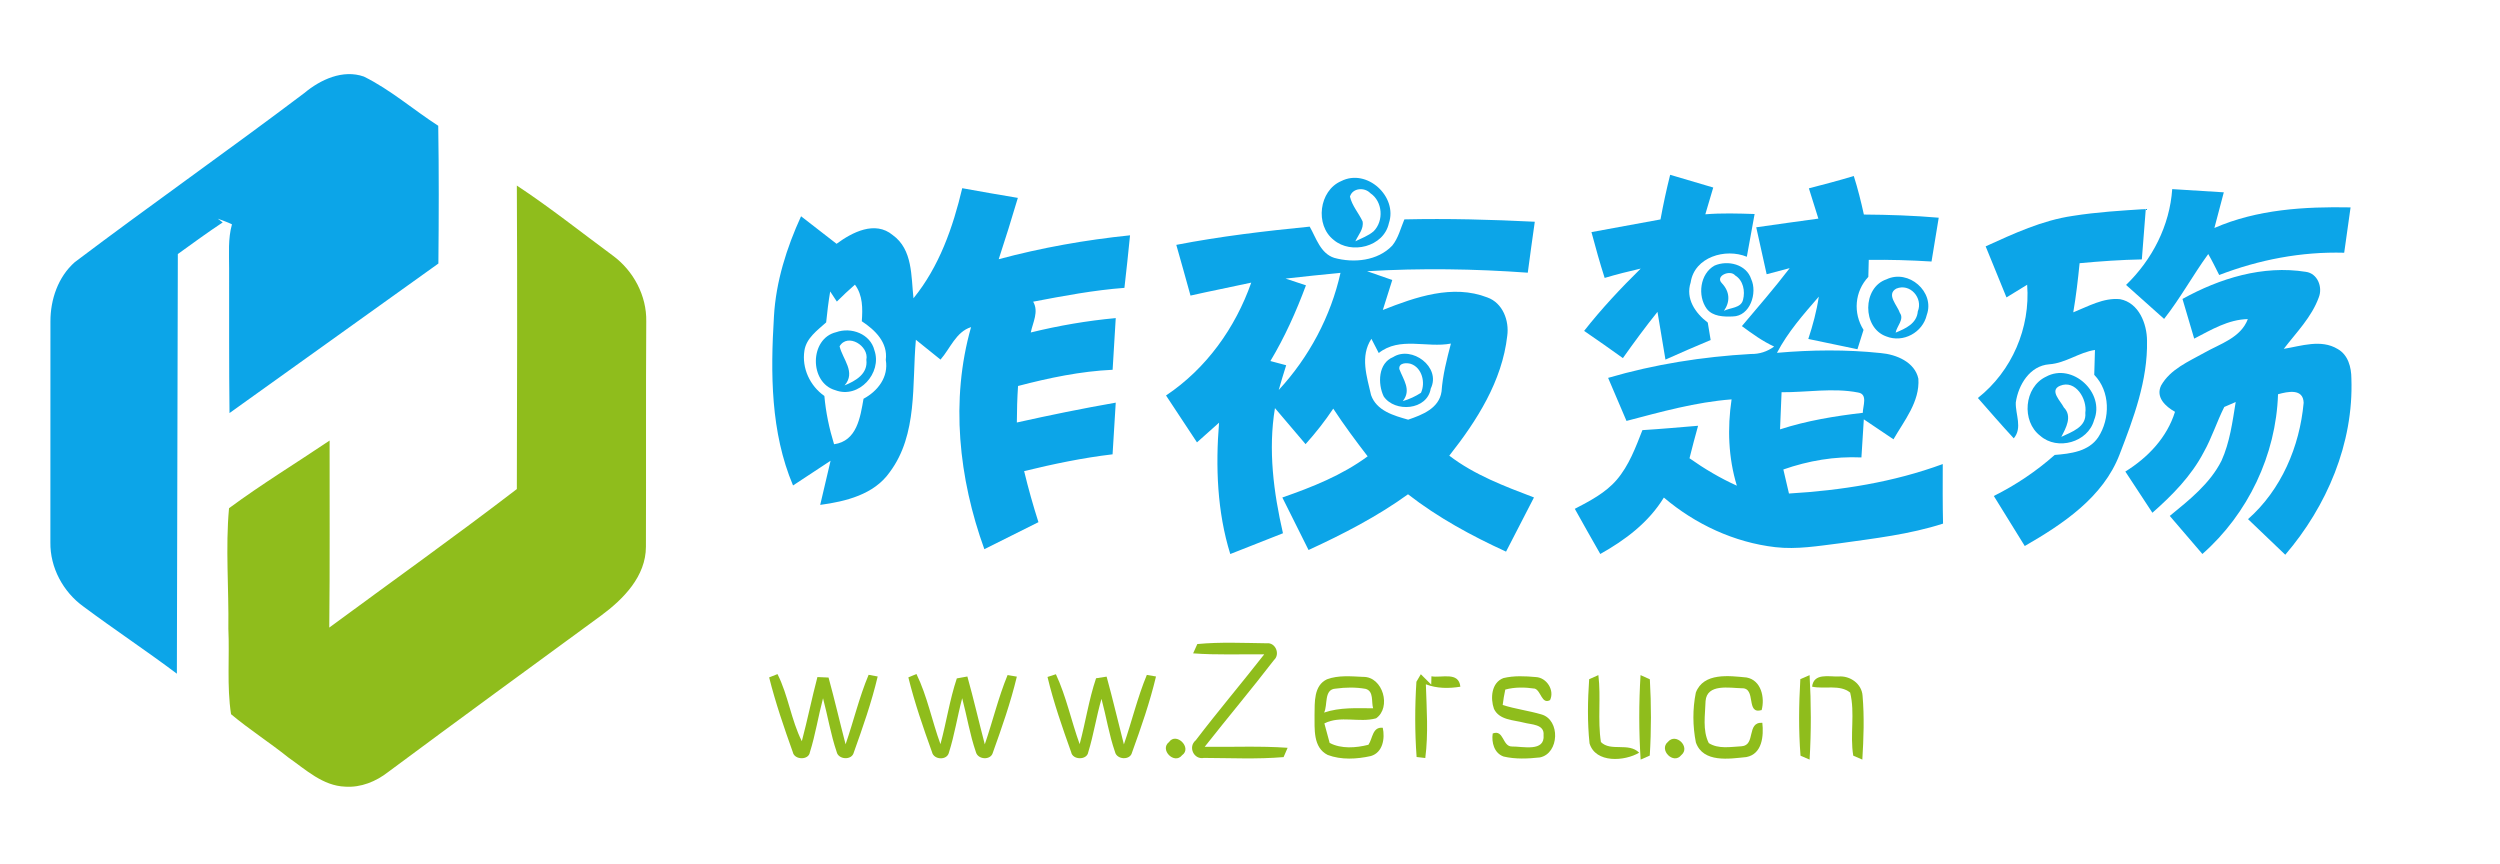 <?xml version="1.0" encoding="UTF-8" ?>
<!DOCTYPE svg PUBLIC "-//W3C//DTD SVG 1.1//EN" "http://www.w3.org/Graphics/SVG/1.1/DTD/svg11.dtd">
<svg width="521pt" height="180pt" viewBox="0 0 521 180" version="1.1" xmlns="http://www.w3.org/2000/svg">
<g id="#0ca5e8ff">
<path fill="#0ca5e8" opacity="1.00" d=" M 63.42 19.39 C 66.78 16.58 71.47 14.41 75.84 15.96 C 81.41 18.71 86.12 22.86 91.33 26.21 C 91.48 35.78 91.45 45.35 91.36 54.92 C 76.84 65.30 62.34 75.69 47.83 86.08 C 47.71 76.06 47.77 66.03 47.75 56.00 C 47.76 52.91 47.49 49.77 48.34 46.75 C 47.39 46.28 46.38 45.94 45.38 45.57 L 46.41 46.35 C 43.23 48.46 40.15 50.71 37.06 52.94 C 36.96 82.09 36.96 111.25 36.86 140.40 C 30.48 135.60 23.81 131.19 17.41 126.42 C 13.16 123.37 10.42 118.28 10.50 113.02 C 10.51 97.68 10.49 82.34 10.51 67.00 C 10.50 62.44 12.10 57.69 15.60 54.62 C 31.40 42.70 47.62 31.32 63.42 19.39 Z" />
<path fill="#0ca5e8" opacity="1.00" d=" M 279.51 37.74 C 284.86 35.02 291.33 40.98 289.44 46.53 C 288.37 51.46 281.59 53.10 277.94 50.00 C 273.99 46.91 274.88 39.71 279.51 37.74 M 281.33 40.97 C 281.77 42.89 283.14 44.38 283.96 46.13 C 284.26 47.69 283.06 48.97 282.45 50.29 C 283.74 49.64 285.15 49.16 286.26 48.20 C 288.43 46.04 288.16 41.97 285.57 40.25 C 284.39 38.99 281.87 39.13 281.33 40.97 Z" />
<path fill="#0ca5e8" opacity="1.00" d=" M 348.06 36.43 C 351.05 37.30 354.05 38.19 357.04 39.08 C 356.49 40.94 355.94 42.80 355.39 44.66 C 358.81 44.38 362.24 44.49 365.66 44.60 C 365.12 47.57 364.58 50.54 364.04 53.51 C 359.60 51.67 353.13 53.55 352.34 58.84 C 351.22 62.25 353.31 65.26 355.90 67.23 C 356.10 68.44 356.30 69.65 356.50 70.86 C 353.33 72.17 350.21 73.55 347.08 74.94 C 346.52 71.62 345.97 68.30 345.42 64.99 C 342.91 68.12 340.53 71.35 338.21 74.63 C 335.55 72.70 332.84 70.83 330.13 68.96 C 333.75 64.35 337.76 60.07 341.93 55.97 C 339.41 56.55 336.89 57.18 334.41 57.92 C 333.40 54.76 332.51 51.57 331.66 48.37 C 336.46 47.50 341.25 46.61 346.05 45.73 C 346.62 42.61 347.29 39.51 348.06 36.43 Z" />
<path fill="#0ca5e8" opacity="1.00" d=" M 376.97 39.25 C 380.10 38.44 383.23 37.62 386.33 36.68 C 387.17 39.32 387.84 42.01 388.43 44.71 C 393.63 44.75 398.84 44.92 404.03 45.37 C 403.53 48.41 403.03 51.45 402.53 54.50 C 398.17 54.23 393.81 54.10 389.45 54.16 C 389.42 55.34 389.39 56.52 389.36 57.70 C 386.51 60.75 386.15 65.23 388.36 68.75 C 387.94 70.09 387.51 71.44 387.09 72.78 C 383.67 72.07 380.26 71.35 376.85 70.64 C 377.80 67.76 378.59 64.83 379.04 61.82 C 375.85 65.50 372.59 69.19 370.32 73.53 C 377.51 72.90 384.77 72.82 391.95 73.58 C 395.16 73.85 399.05 75.44 399.79 78.93 C 400.11 83.71 396.85 87.64 394.60 91.55 C 392.53 90.17 390.47 88.78 388.42 87.39 C 388.25 90.03 388.08 92.68 387.92 95.33 C 382.37 95.07 376.88 96.01 371.65 97.84 C 372.03 99.51 372.43 101.18 372.82 102.85 C 383.70 102.21 394.60 100.49 404.87 96.71 C 404.86 100.85 404.83 104.98 404.93 109.12 C 397.96 111.37 390.65 112.20 383.43 113.22 C 378.97 113.77 374.47 114.55 369.98 114.03 C 361.41 113.04 353.30 109.25 346.75 103.69 C 343.58 108.88 338.72 112.53 333.50 115.45 C 331.70 112.33 329.95 109.18 328.19 106.04 C 331.32 104.40 334.58 102.73 336.92 100.00 C 339.48 97.01 340.86 93.26 342.28 89.64 C 346.15 89.40 350.01 89.05 353.88 88.73 C 353.26 90.98 352.65 93.23 352.09 95.50 C 355.20 97.70 358.49 99.65 361.96 101.22 C 360.18 95.38 359.97 89.25 360.86 83.23 C 353.38 83.80 346.17 85.83 338.96 87.72 C 337.67 84.73 336.40 81.74 335.13 78.75 C 344.81 75.91 354.82 74.34 364.88 73.77 C 366.65 73.81 368.31 73.27 369.73 72.22 C 367.31 71.11 365.15 69.54 363.01 67.96 C 366.38 63.97 369.80 60.03 372.97 55.88 C 371.37 56.30 369.77 56.73 368.17 57.15 C 367.44 53.89 366.72 50.63 366.00 47.37 C 370.31 46.76 374.63 46.14 378.95 45.56 C 378.29 43.45 377.63 41.35 376.97 39.25 M 371.28 81.74 C 371.16 84.32 371.05 86.90 370.96 89.48 C 376.56 87.66 382.38 86.71 388.21 86.03 C 388.19 84.67 389.33 82.14 387.23 81.80 C 381.99 80.78 376.58 81.78 371.28 81.74 Z" />
<path fill="#0ca5e8" opacity="1.00" d=" M 190.37 62.16 C 195.74 55.55 198.59 47.41 200.53 39.22 C 204.38 39.94 208.25 40.58 212.12 41.24 C 210.86 45.52 209.52 49.78 208.13 54.02 C 217.10 51.61 226.27 49.99 235.50 49.04 C 235.13 52.69 234.76 56.34 234.33 59.99 C 227.93 60.47 221.61 61.67 215.31 62.87 C 216.53 64.95 215.24 67.19 214.81 69.29 C 220.63 67.86 226.55 66.84 232.52 66.29 C 232.31 69.88 232.08 73.47 231.87 77.06 C 225.18 77.37 218.62 78.75 212.16 80.44 C 211.99 82.97 211.92 85.51 211.91 88.05 C 218.75 86.52 225.62 85.12 232.52 83.91 C 232.30 87.50 232.07 91.09 231.86 94.68 C 225.64 95.41 219.51 96.70 213.43 98.18 C 214.29 101.76 215.29 105.31 216.41 108.82 C 212.65 110.69 208.90 112.58 205.14 114.45 C 199.80 99.70 198.04 83.40 202.37 68.17 C 199.22 69.15 198.03 72.64 196.00 74.94 C 194.29 73.56 192.58 72.18 190.87 70.81 C 190.03 80.05 191.30 90.53 185.42 98.40 C 182.15 103.07 176.25 104.50 170.93 105.22 C 171.64 102.15 172.37 99.09 173.09 96.02 C 170.48 97.74 167.88 99.46 165.27 101.17 C 160.58 90.06 160.57 77.79 161.29 65.96 C 161.70 58.68 163.93 51.66 166.94 45.07 C 169.41 46.98 171.88 48.89 174.34 50.81 C 177.60 48.40 182.36 45.93 186.03 48.98 C 190.25 52.00 189.86 57.59 190.37 62.16 M 174.40 62.85 C 173.93 62.15 173.47 61.45 173.01 60.74 C 172.65 62.88 172.39 65.04 172.17 67.19 C 170.34 68.84 168.04 70.45 167.64 73.07 C 167.07 76.73 168.80 80.42 171.80 82.52 C 172.10 85.94 172.81 89.30 173.82 92.58 C 178.59 91.92 179.28 86.97 179.96 83.10 C 182.93 81.51 185.21 78.58 184.60 75.02 C 185.06 71.37 182.37 68.77 179.60 66.95 C 179.79 64.30 179.83 61.55 178.17 59.32 C 176.87 60.45 175.62 61.63 174.40 62.85 Z" />
<path fill="#0ca5e8" opacity="1.00" d=" M 443.07 59.38 C 448.53 54.11 452.17 47.03 452.69 39.41 C 456.27 39.64 459.86 39.86 463.44 40.08 C 462.79 42.56 462.13 45.03 461.48 47.51 C 470.40 43.62 480.26 43.04 489.86 43.22 C 489.41 46.37 488.97 49.52 488.53 52.67 C 479.61 52.42 470.79 54.12 462.48 57.31 C 461.74 55.84 461.02 54.36 460.20 52.94 C 457.03 57.30 454.37 62.17 451.00 66.46 C 448.35 64.10 445.72 61.73 443.07 59.38 Z" />
<path fill="#0ca5e8" opacity="1.00" d=" M 431.98 44.99 C 437.01 44.19 442.10 43.89 447.18 43.56 C 446.92 47.06 446.65 50.56 446.36 54.06 C 442.03 54.14 437.70 54.45 433.39 54.85 C 433.05 58.27 432.65 61.69 432.07 65.09 C 435.19 63.85 438.36 62.00 441.83 62.35 C 445.74 63.10 447.43 67.47 447.44 71.04 C 447.60 79.28 444.64 87.14 441.72 94.71 C 438.30 103.64 429.91 109.21 421.96 113.79 C 419.80 110.32 417.65 106.84 415.51 103.36 C 420.09 101.08 424.36 98.21 428.20 94.81 C 431.46 94.55 435.26 94.11 437.26 91.14 C 439.80 87.25 439.80 81.55 436.44 78.12 C 436.50 76.39 436.55 74.66 436.59 72.93 C 433.24 73.44 430.48 75.68 427.06 75.92 C 423.00 76.23 420.62 80.21 420.09 83.88 C 420.00 86.40 421.52 89.14 419.67 91.35 C 417.12 88.60 414.67 85.76 412.19 82.94 C 419.29 77.34 423.15 68.34 422.46 59.34 C 421.01 60.21 419.58 61.10 418.15 61.98 C 416.69 58.44 415.24 54.89 413.81 51.34 C 419.65 48.69 425.57 45.92 431.98 44.99 Z" />
<path fill="#0ca5e8" opacity="1.00" d=" M 290.14 51.19 C 291.42 49.62 291.89 47.57 292.67 45.72 C 301.74 45.51 310.80 45.76 319.85 46.21 C 319.35 49.75 318.85 53.28 318.39 56.83 C 307.24 56.02 296.05 55.86 284.89 56.52 C 286.64 57.14 288.39 57.75 290.15 58.35 C 289.50 60.44 288.84 62.52 288.18 64.60 C 294.99 61.91 302.74 59.18 309.97 61.99 C 313.17 63.13 314.55 66.82 314.11 69.99 C 313.04 79.44 307.79 87.66 302.03 94.96 C 307.29 98.98 313.54 101.33 319.68 103.67 C 317.74 107.44 315.80 111.20 313.86 114.96 C 306.68 111.67 299.68 107.87 293.43 103.01 C 286.98 107.66 279.92 111.30 272.70 114.62 C 270.88 110.97 269.06 107.32 267.24 103.68 C 273.47 101.51 279.68 99.04 285.02 95.10 C 282.53 91.86 280.09 88.58 277.85 85.16 C 276.11 87.77 274.17 90.23 272.08 92.56 C 269.95 90.06 267.84 87.54 265.70 85.05 C 264.26 93.76 265.41 102.60 267.37 111.13 C 263.71 112.58 260.05 114.03 256.39 115.46 C 253.65 106.65 253.31 97.23 254.05 88.09 C 252.52 89.46 250.99 90.83 249.45 92.19 C 247.31 88.93 245.14 85.68 243.00 82.42 C 251.38 76.82 257.44 68.35 260.76 58.90 C 256.55 59.83 252.31 60.64 248.10 61.60 C 247.14 58.07 246.13 54.55 245.14 51.03 C 254.32 49.25 263.63 48.15 272.94 47.23 C 274.29 49.59 275.18 52.82 278.06 53.74 C 282.12 54.86 287.10 54.38 290.14 51.19 M 267.91 58.06 C 269.32 58.53 270.74 59.00 272.16 59.46 C 270.13 64.92 267.75 70.24 264.75 75.24 C 265.85 75.53 266.94 75.83 268.04 76.12 C 267.50 77.83 266.97 79.54 266.49 81.27 C 272.80 74.45 277.34 65.94 279.36 56.86 C 275.54 57.24 271.72 57.62 267.91 58.06 M 285.73 82.34 C 286.89 85.63 290.47 86.61 293.46 87.46 C 296.40 86.45 299.92 85.11 300.42 81.58 C 300.66 78.17 301.51 74.89 302.37 71.60 C 297.33 72.56 291.72 70.09 287.33 73.57 C 286.82 72.58 286.31 71.59 285.80 70.61 C 283.40 74.26 284.85 78.46 285.73 82.34 Z" />
<path fill="#0ca5e8" opacity="1.00" d=" M 357.31 55.35 C 360.06 54.15 363.95 55.07 364.95 58.17 C 366.28 61.02 364.74 65.91 361.10 65.95 C 359.23 66.03 356.92 65.97 355.68 64.34 C 353.71 61.64 354.28 57.02 357.31 55.35 M 358.83 59.01 C 360.49 60.77 360.62 62.83 359.27 64.78 C 360.60 64.08 362.84 64.24 363.25 62.47 C 363.72 60.67 363.30 58.43 361.61 57.40 C 360.58 56.13 357.36 57.51 358.83 59.01 Z" />
<path fill="#0ca5e8" opacity="1.00" d=" M 454.83 62.30 C 462.59 58.00 471.60 55.22 480.53 56.65 C 482.97 56.96 484.09 59.83 483.24 61.96 C 481.75 66.09 478.56 69.28 475.94 72.70 C 479.58 72.11 483.70 70.64 487.15 72.72 C 489.35 73.93 490.03 76.56 490.03 78.90 C 490.51 92.38 484.93 105.48 476.25 115.61 C 473.65 113.14 471.07 110.67 468.49 108.19 C 475.44 102.05 479.25 93.05 480.08 83.95 C 480.00 80.88 476.74 81.61 474.74 82.16 C 474.33 94.82 468.48 107.09 458.98 115.45 C 456.71 112.81 454.46 110.15 452.18 107.52 C 456.24 104.20 460.55 100.80 462.96 96.02 C 464.70 92.17 465.25 87.91 465.92 83.78 C 465.33 84.04 464.13 84.55 463.54 84.81 C 461.98 87.90 460.95 91.23 459.25 94.25 C 456.67 99.19 452.71 103.21 448.56 106.86 C 446.67 104.00 444.80 101.13 442.92 98.27 C 447.62 95.36 451.60 91.19 453.27 85.82 C 451.33 84.74 449.19 82.81 450.37 80.35 C 452.28 76.94 456.12 75.34 459.39 73.51 C 462.70 71.63 466.97 70.41 468.45 66.50 C 464.36 66.58 460.79 68.75 457.27 70.57 C 456.47 67.81 455.64 65.06 454.83 62.30 Z" />
<path fill="#0ca5e8" opacity="1.00" d=" M 393.15 58.21 C 397.73 56.02 403.28 60.83 401.54 65.63 C 400.70 69.30 396.60 71.53 393.08 70.10 C 388.06 68.32 388.10 59.90 393.15 58.21 M 395.93 65.21 C 396.90 66.54 395.28 67.98 395.05 69.32 C 397.11 68.48 399.46 67.43 399.67 64.90 C 400.81 62.12 398.06 58.95 395.18 60.15 C 393.02 61.37 395.43 63.65 395.93 65.21 Z" />
<path fill="#0ca5e8" opacity="1.00" d=" M 174.25 69.23 C 177.39 68.10 181.39 69.58 182.23 73.01 C 183.88 77.72 178.98 83.18 174.09 81.32 C 168.62 79.79 168.67 70.55 174.25 69.23 M 174.97 72.17 C 175.62 74.91 178.42 77.56 176.01 80.32 C 178.32 79.37 180.91 77.92 180.55 74.97 C 181.15 72.07 176.63 69.33 174.97 72.17 Z" />
<path fill="#0ca5e8" opacity="1.00" d=" M 290.34 74.41 C 294.21 71.96 300.37 76.49 298.17 80.97 C 297.44 85.52 290.68 86.02 288.36 82.61 C 287.10 79.96 287.19 75.68 290.34 74.41 M 291.62 76.91 C 292.45 79.14 294.20 81.28 292.34 83.59 C 293.70 83.20 294.96 82.62 296.13 81.86 C 297.11 79.76 296.37 76.64 294.02 75.83 C 293.14 75.57 291.46 75.58 291.62 76.91 Z" />
<path fill="#0ca5e8" opacity="1.00" d=" M 426.40 78.50 C 431.88 75.50 438.76 81.87 436.40 87.57 C 435.13 92.19 428.75 93.96 425.20 90.83 C 421.21 87.80 421.81 80.66 426.40 78.50 M 429.30 80.40 C 427.01 81.36 429.45 83.59 430.11 84.92 C 431.92 86.76 430.55 89.17 429.58 91.04 C 431.72 90.01 434.86 89.02 434.58 86.03 C 435.02 83.17 432.53 79.04 429.30 80.40 Z" />
</g>
<g id="#8fbd1cff">
<path fill="#8fbd1c" opacity="1.00" d=" M 107.71 38.67 C 114.61 43.22 121.08 48.38 127.73 53.28 C 132.02 56.44 134.79 61.63 134.68 67.00 C 134.58 82.65 134.67 98.29 134.61 113.94 C 134.60 120.11 129.93 124.84 125.29 128.27 C 110.47 139.12 95.63 149.94 80.89 160.89 C 78.36 162.87 75.21 164.16 71.95 163.94 C 67.28 163.78 63.72 160.39 60.09 157.86 C 56.20 154.74 51.97 152.04 48.15 148.84 C 47.25 142.96 47.86 136.94 47.59 131.00 C 47.71 122.65 46.97 114.18 47.73 105.91 C 54.50 100.91 61.71 96.51 68.69 91.81 C 68.67 104.80 68.76 117.80 68.62 130.79 C 81.65 121.18 94.86 111.78 107.71 101.92 C 107.76 80.84 107.82 59.75 107.71 38.67 Z" />
<path fill="#8fbd1c" opacity="1.00" d=" M 249.52 134.22 C 254.31 133.76 259.17 134.00 263.98 134.06 C 265.81 133.84 266.85 136.33 265.50 137.55 C 260.80 143.66 255.83 149.57 251.06 155.63 C 256.82 155.71 262.59 155.43 268.34 155.84 C 268.13 156.32 267.71 157.29 267.50 157.78 C 261.99 158.25 256.42 157.97 250.89 157.95 C 248.81 158.37 247.52 155.65 249.19 154.28 C 253.82 148.21 258.76 142.38 263.46 136.37 C 258.52 136.31 253.58 136.53 248.65 136.16 C 248.87 135.67 249.30 134.70 249.52 134.22 Z" />
<path fill="#8fbd1c" opacity="1.00" d=" M 160.29 141.17 C 160.73 141.00 161.60 140.65 162.03 140.48 C 164.28 144.93 164.86 150.01 167.10 154.47 C 168.28 150.03 169.18 145.53 170.35 141.10 C 170.93 141.12 172.09 141.18 172.67 141.20 C 173.94 145.82 175.01 150.48 176.22 155.11 C 177.89 150.31 179.05 145.32 181.02 140.63 C 181.49 140.72 182.44 140.89 182.91 140.98 C 181.64 146.36 179.79 151.62 177.93 156.82 C 177.53 158.50 174.71 158.34 174.36 156.69 C 173.12 153.05 172.51 149.23 171.52 145.52 C 170.53 149.25 169.94 153.08 168.78 156.77 C 168.53 158.48 165.54 158.39 165.22 156.74 C 163.39 151.62 161.61 146.44 160.29 141.17 Z" />
<path fill="#8fbd1c" opacity="1.00" d=" M 189.30 141.17 C 189.72 140.99 190.57 140.64 190.99 140.46 C 193.25 145.10 194.22 150.24 195.99 155.08 C 197.23 150.54 197.91 145.84 199.40 141.38 C 199.95 141.28 201.05 141.08 201.60 140.98 C 202.91 145.66 203.99 150.41 205.23 155.12 C 206.88 150.33 208.05 145.37 209.98 140.68 C 210.46 140.77 211.43 140.93 211.91 141.01 C 210.62 146.39 208.78 151.65 206.91 156.85 C 206.49 158.49 203.80 158.34 203.38 156.74 C 202.12 153.09 201.51 149.25 200.52 145.51 C 199.52 149.26 198.94 153.12 197.76 156.82 C 197.38 158.52 194.59 158.38 194.23 156.73 C 192.39 151.62 190.60 146.44 189.30 141.17 Z" />
<path fill="#8fbd1c" opacity="1.00" d=" M 218.30 141.08 C 218.73 140.94 219.61 140.65 220.05 140.51 C 222.22 145.17 223.25 150.26 225.00 155.08 C 226.23 150.53 226.91 145.82 228.42 141.35 C 228.97 141.26 230.07 141.09 230.62 141.01 C 231.91 145.69 233.00 150.43 234.22 155.13 C 235.88 150.33 237.05 145.35 239.00 140.65 C 239.48 140.73 240.43 140.90 240.91 140.98 C 239.63 146.37 237.79 151.64 235.91 156.84 C 235.52 158.50 232.74 158.33 232.37 156.71 C 231.12 153.11 230.54 149.32 229.55 145.64 C 228.48 149.31 227.92 153.11 226.79 156.76 C 226.53 158.45 223.54 158.42 223.23 156.75 C 221.39 151.60 219.57 146.40 218.30 141.08 Z" />
<path fill="#8fbd1c" opacity="1.00" d=" M 276.55 141.56 C 278.93 140.68 281.57 140.95 284.06 141.06 C 288.22 140.98 290.01 147.46 286.77 149.70 C 283.25 150.67 279.36 149.05 276.00 150.76 C 276.27 151.78 276.82 153.81 277.10 154.83 C 279.53 156.10 282.59 155.87 285.18 155.21 C 286.09 153.89 285.99 151.43 288.17 151.67 C 288.65 153.89 288.19 156.83 285.68 157.56 C 282.77 158.21 279.52 158.40 276.69 157.33 C 273.58 155.77 273.99 151.87 273.95 148.97 C 274.00 146.38 273.75 142.87 276.55 141.56 M 278.36 143.51 C 275.84 143.63 276.75 146.96 275.94 148.50 C 279.24 147.38 282.74 147.59 286.16 147.61 C 285.75 146.26 286.35 144.06 284.60 143.56 C 282.54 143.19 280.41 143.23 278.36 143.51 Z" />
<path fill="#8fbd1c" opacity="1.00" d=" M 295.18 142.08 C 295.41 141.68 295.87 140.90 296.10 140.51 C 296.81 141.23 297.53 141.96 298.27 142.67 L 298.31 140.94 C 300.43 141.33 304.01 139.89 304.34 143.11 C 301.93 143.50 299.46 143.50 297.15 142.61 C 297.31 147.72 297.69 152.88 297.03 157.97 C 296.58 157.91 295.67 157.81 295.22 157.76 C 294.84 152.55 294.85 147.28 295.18 142.08 Z" />
<path fill="#8fbd1c" opacity="1.00" d=" M 313.32 141.31 C 315.52 140.78 317.84 140.90 320.08 141.10 C 322.31 141.21 324.02 143.84 323.03 145.90 C 321.29 146.86 321.17 143.96 319.86 143.51 C 317.83 143.21 315.69 143.16 313.70 143.71 C 313.47 144.77 313.29 145.84 313.16 146.92 C 315.80 147.76 318.56 148.10 321.22 148.88 C 325.22 150.00 324.97 157.03 320.91 157.85 C 318.41 158.12 315.81 158.24 313.35 157.66 C 311.39 156.97 310.80 154.72 311.08 152.86 C 313.43 151.96 313.07 155.58 315.08 155.57 C 317.28 155.53 322.01 156.78 321.68 153.18 C 321.88 150.90 319.10 151.02 317.58 150.60 C 315.40 150.03 312.45 150.08 311.34 147.72 C 310.57 145.53 310.79 142.25 313.32 141.31 Z" />
<path fill="#8fbd1c" opacity="1.00" d=" M 331.18 141.55 C 331.66 141.34 332.62 140.91 333.10 140.69 C 333.67 145.32 332.92 150.03 333.63 154.64 C 335.66 156.70 339.40 154.65 341.60 156.86 C 338.59 158.66 332.51 159.10 331.26 154.92 C 330.79 150.50 330.88 145.99 331.18 141.55 Z" />
<path fill="#8fbd1c" opacity="1.00" d=" M 341.89 140.69 C 342.37 140.91 343.34 141.35 343.83 141.57 C 344.13 146.85 344.14 152.19 343.81 157.46 C 343.34 157.67 342.38 158.09 341.91 158.30 C 341.53 152.44 341.53 146.55 341.89 140.69 Z" />
<path fill="#8fbd1c" opacity="1.00" d=" M 353.41 144.34 C 355.02 140.10 360.39 140.84 364.00 141.19 C 367.04 141.76 367.82 145.38 367.13 147.98 C 363.71 148.99 366.14 143.29 362.95 143.43 C 360.42 143.38 355.72 142.43 355.44 146.10 C 355.36 148.98 354.77 152.18 356.11 154.86 C 358.11 156.15 360.71 155.64 362.96 155.52 C 365.96 155.31 363.91 150.43 367.27 150.63 C 367.57 153.36 367.26 157.12 363.96 157.77 C 360.41 158.13 354.95 159.04 353.42 154.73 C 352.75 151.34 352.72 147.73 353.41 144.34 Z" />
<path fill="#8fbd1c" opacity="1.00" d=" M 375.19 141.53 C 375.67 141.32 376.63 140.91 377.12 140.70 C 377.45 146.56 377.47 152.44 377.12 158.30 C 376.65 158.10 375.70 157.69 375.23 157.49 C 374.81 152.20 374.88 146.83 375.19 141.53 Z" />
<path fill="#8fbd1c" opacity="1.00" d=" M 377.64 143.10 C 377.98 140.22 381.10 141.04 383.13 140.98 C 385.54 140.77 387.99 142.48 388.16 145.00 C 388.54 149.42 388.38 153.87 388.11 158.30 C 387.64 158.09 386.69 157.68 386.22 157.48 C 385.49 153.13 386.63 148.63 385.57 144.33 C 383.40 142.58 380.21 143.67 377.64 143.10 Z" />
<path fill="#8fbd1c" opacity="1.00" d=" M 243.62 154.65 C 245.13 152.48 248.51 155.87 246.34 157.39 C 244.75 159.41 241.59 156.23 243.62 154.65 Z" />
<path fill="#8fbd1c" opacity="1.00" d=" M 347.62 154.58 C 349.31 152.64 352.35 155.74 350.38 157.36 C 348.79 159.43 345.59 156.26 347.62 154.58 Z" />
</g>
</svg>
